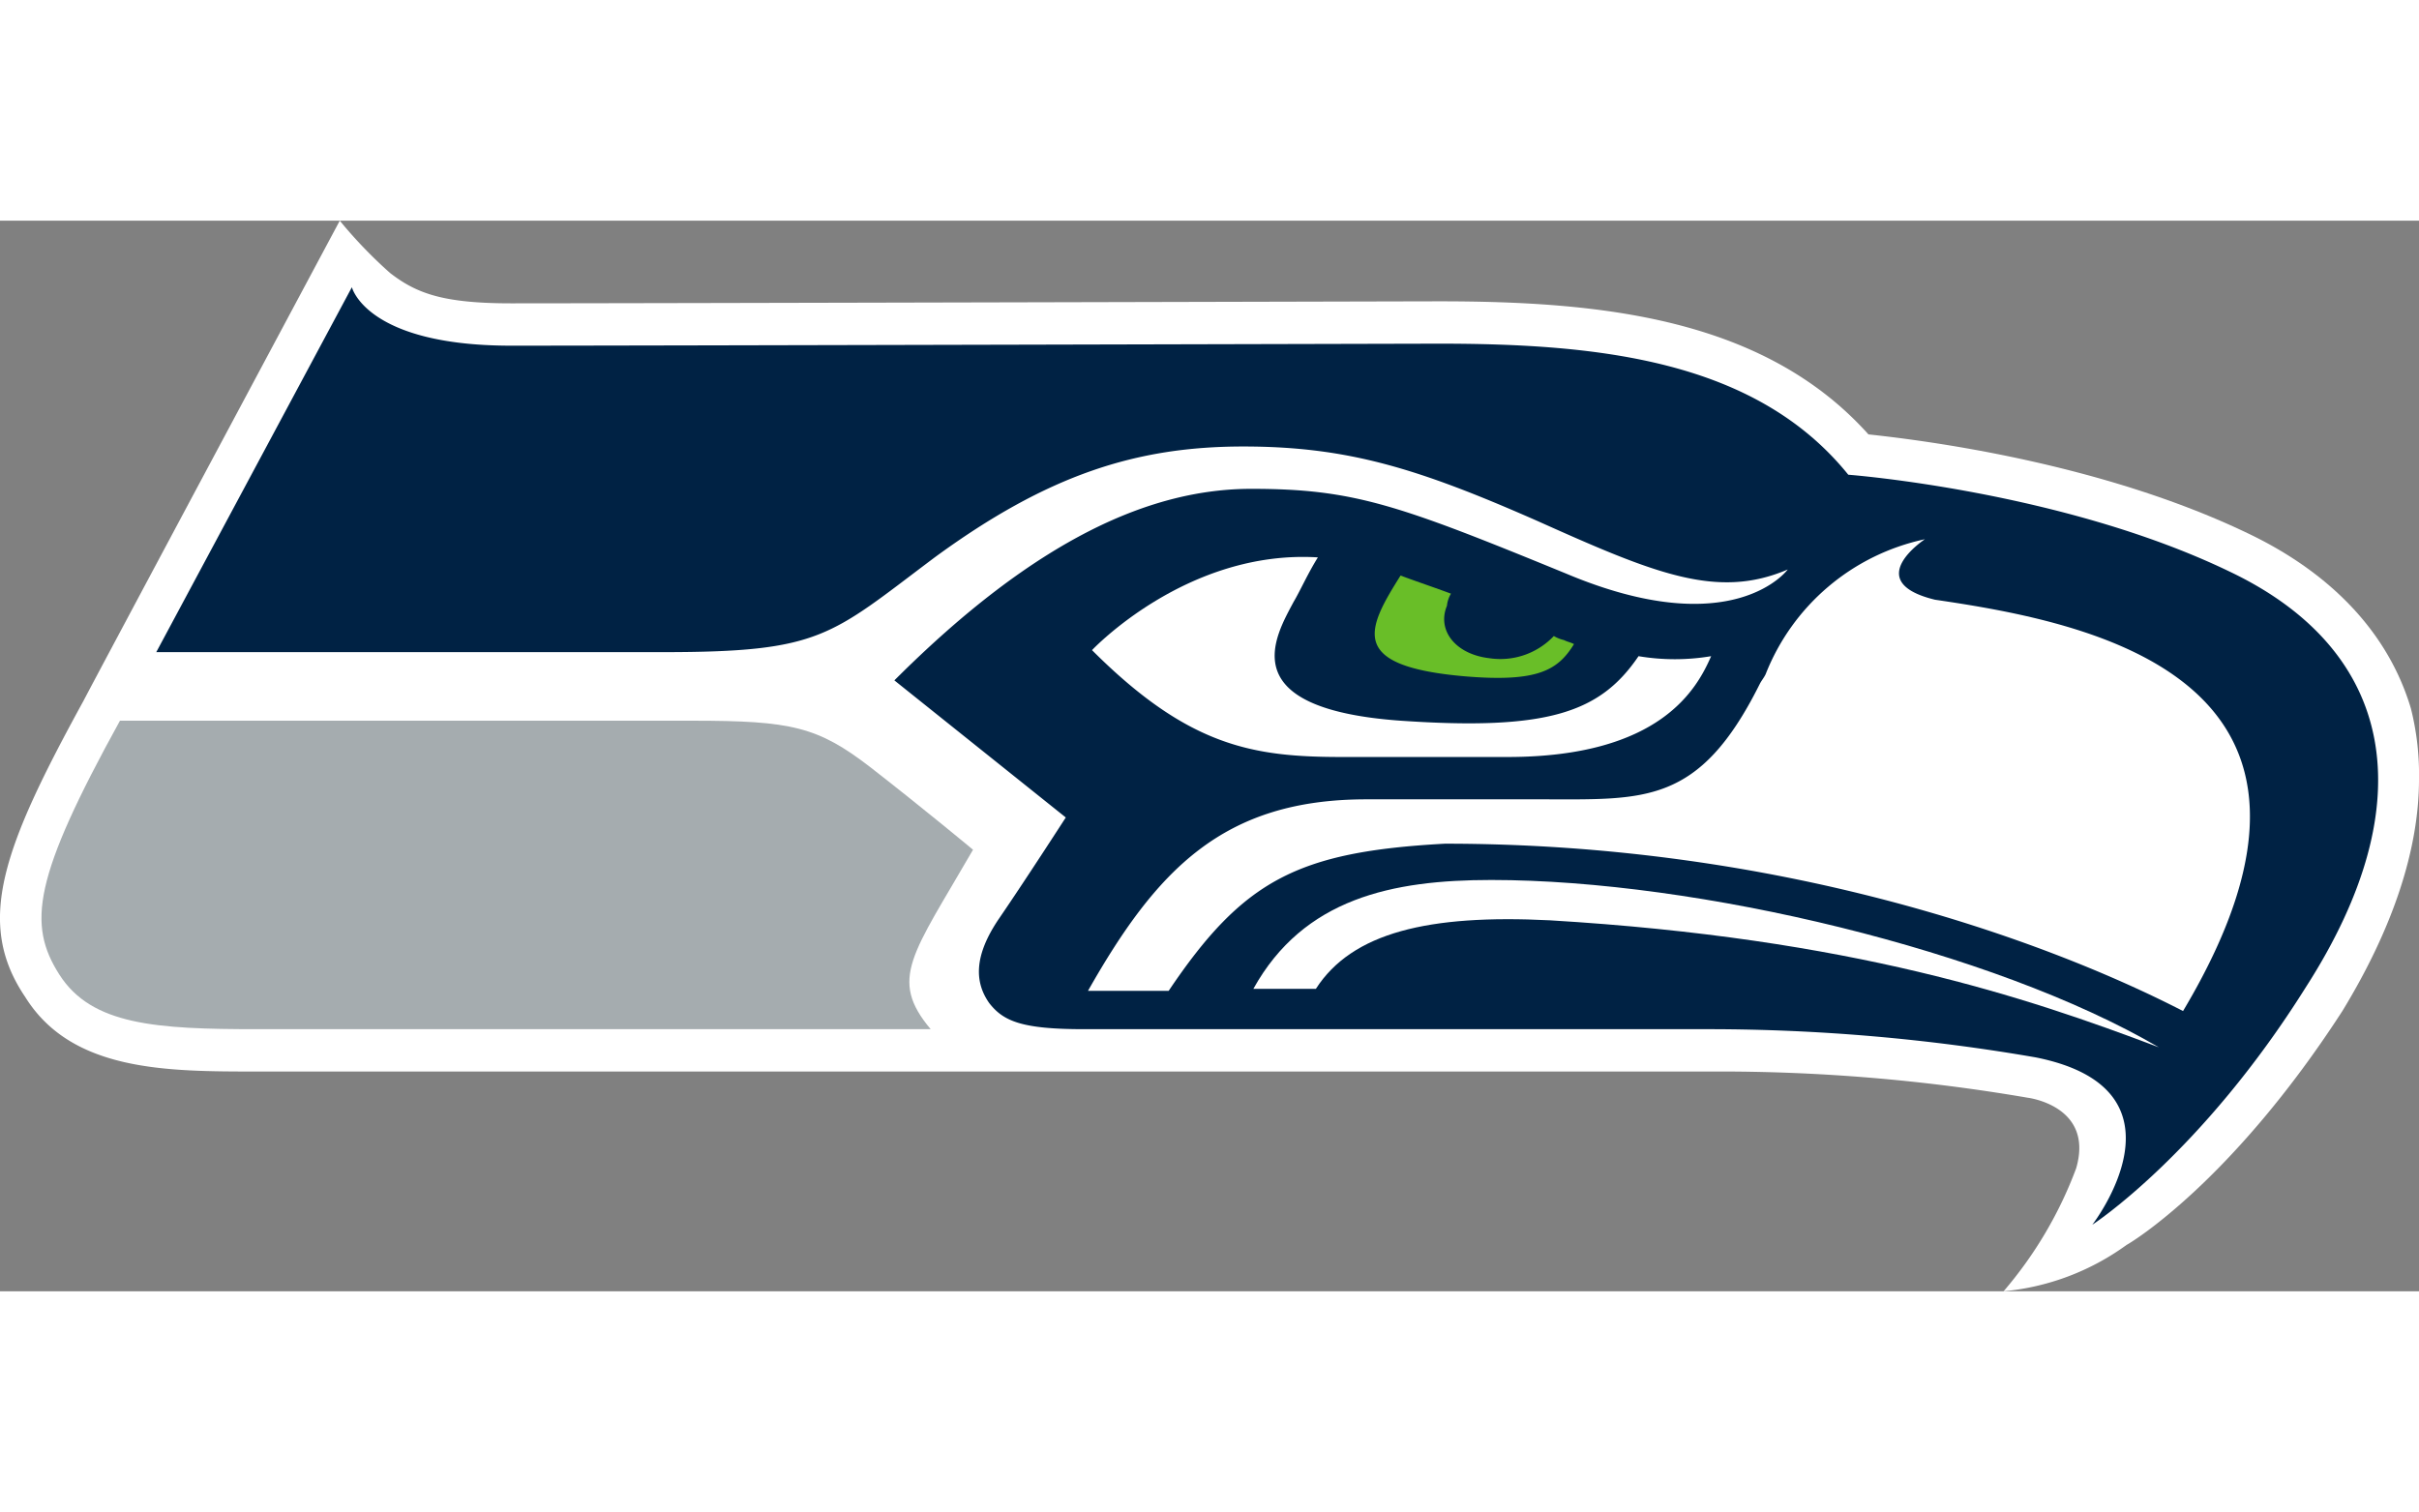 <?xml version="1.0" encoding="UTF-8" standalone="no"?>
<svg class="team_logo" xmlns:rdf="http://www.w3.org/1999/02/22-rdf-syntax-ns#" xmlns="http://www.w3.org/2000/svg" xml:space="preserve" version="1.1" xmlns:cc="http://creativecommons.org/ns#" xmlns:dc="http://purl.org/dc/elements/1.1/" viewBox="0 0 143.938 63.72" height="89.988" width="100%"><rect x="0" y="0" width="143.938" height="63.72" fill="#808080" stroke="none"/><path d="M120.658,52.2a108.317,108.317,0,0,0-18.84-1.56h-86.52c-5.4,0-11.04,0-13.8-4.44-3-4.44-1.32-8.88,3.48-17.64.36-.72,15.24-28.56,15.24-28.56a27.169,27.169,0,0,0,3,3.12c1.56,1.2,3.12,1.8,7.2,1.8,7.32,0,54.72-.12,55.2-.12,9.6,0,19.32.96,25.56,7.92,3.36.36,13.8,1.68,22.56,5.88,5.04,2.4,8.4,6,9.72,10.44a16.11,16.11,0,0,1,.48,4.2c0,4.2-1.56,8.88-4.56,13.8-6.6,10.2-12.6,13.8-12.84,13.92a14.777,14.777,0,0,1-7.32,2.76,24.201,24.201,0,0,0,4.32-7.32C124.618,52.68,120.658,52.2,120.658,52.2Z" fill="#fff"/><path d="M132.658,20.88c-9.96-4.8-22.68-5.76-22.68-5.76-5.52-6.84-14.88-7.8-24.36-7.8,0,0-47.76.12-55.2.12-8.64,0-9.48-3.48-9.48-3.48L9.298,25.68h30.12c9.48,0,9.96-.96,16.2-5.64,6.72-4.92,12-6.6,18.36-6.6,6.24,0,10.44,1.32,17.52,4.44,6.96,3.12,10.68,4.68,14.88,2.88,0,0-3.24,4.44-13.2.24-9.96-4.08-12.6-5.04-18.72-5.04-5.88,0-12.72,2.88-21.24,11.4l10.2,8.16s-2.4,3.72-3.96,6-1.44,3.84-.6,5.04c.84,1.08,1.92,1.56,5.64,1.56h37.32a114.04,114.04,0,0,1,19.32,1.68c9.6,1.92,3.36,9.96,3.36,9.96s6.48-4.2,12.72-14.16C144.298,34.56,142.498,25.56,132.658,20.88Z" fill="#024"/><path d="M115.138,22.56c-4.44-1.08-.6-3.6-.6-3.6a13.124,13.124,0,0,0-9.48,8.04c-.12.24-.24.36-.36.6-3.6,7.2-6.84,6.84-12.96,6.84h-10.44c-8.52,0-12.48,4.2-16.56,11.4h4.8c4.44-6.6,7.68-8.28,16.44-8.76,19.8,0,35.52,5.64,43.92,9.96C141.778,27.12,124.138,23.88,115.138,22.56Z" fill="#fff"/><path d="M78.298,45.72c2.16-3.36,6.72-4.44,13.92-4.08,18,1.08,28.32,4.56,36.24,7.56-9.84-5.76-27.48-9.96-39.72-9.96-5.88,0-11.16,1.08-14.16,6.48Z" fill="#fff"/><path d="M97.498,25.92c-2.28,3.36-5.4,4.44-14.16,3.84-10.08-.72-7.44-5.04-6.36-7.08h0c.36-.6.84-1.68,1.44-2.64-7.8-.48-13.44,5.52-13.44,5.52,5.76,5.76,9.6,6.36,14.88,6.36h9.84c9.12,0,11.28-4.08,12.12-6A13.028,13.028,0,0,1,97.498,25.92Z" fill="#fff"/><path d="M93.058,24.96a2.027,2.027,0,0,1-.6-.24,4.378,4.378,0,0,1-3.84,1.32c-2.04-.24-3.12-1.68-2.52-3.12a1.705,1.705,0,0,1,.24-.72c-.96-.36-2.04-.72-3-1.08-2.04,3.24-3.12,5.4,3.84,6,4.32.36,5.52-.36,6.48-1.92C93.418,25.08,93.298,25.08,93.058,24.96Z" fill="#69be28"/><path d="M57.898,37.44c-3.6,6.24-5.04,7.68-2.52,10.68h-40.08c-6,0-9.84-.24-11.76-3.24s-1.56-5.76,3.6-15.12h34.08c5.88,0,7.44.36,10.56,2.76C55.018,35.04,57.898,37.44,57.898,37.44Z" fill="#a5acaf"/></svg>
